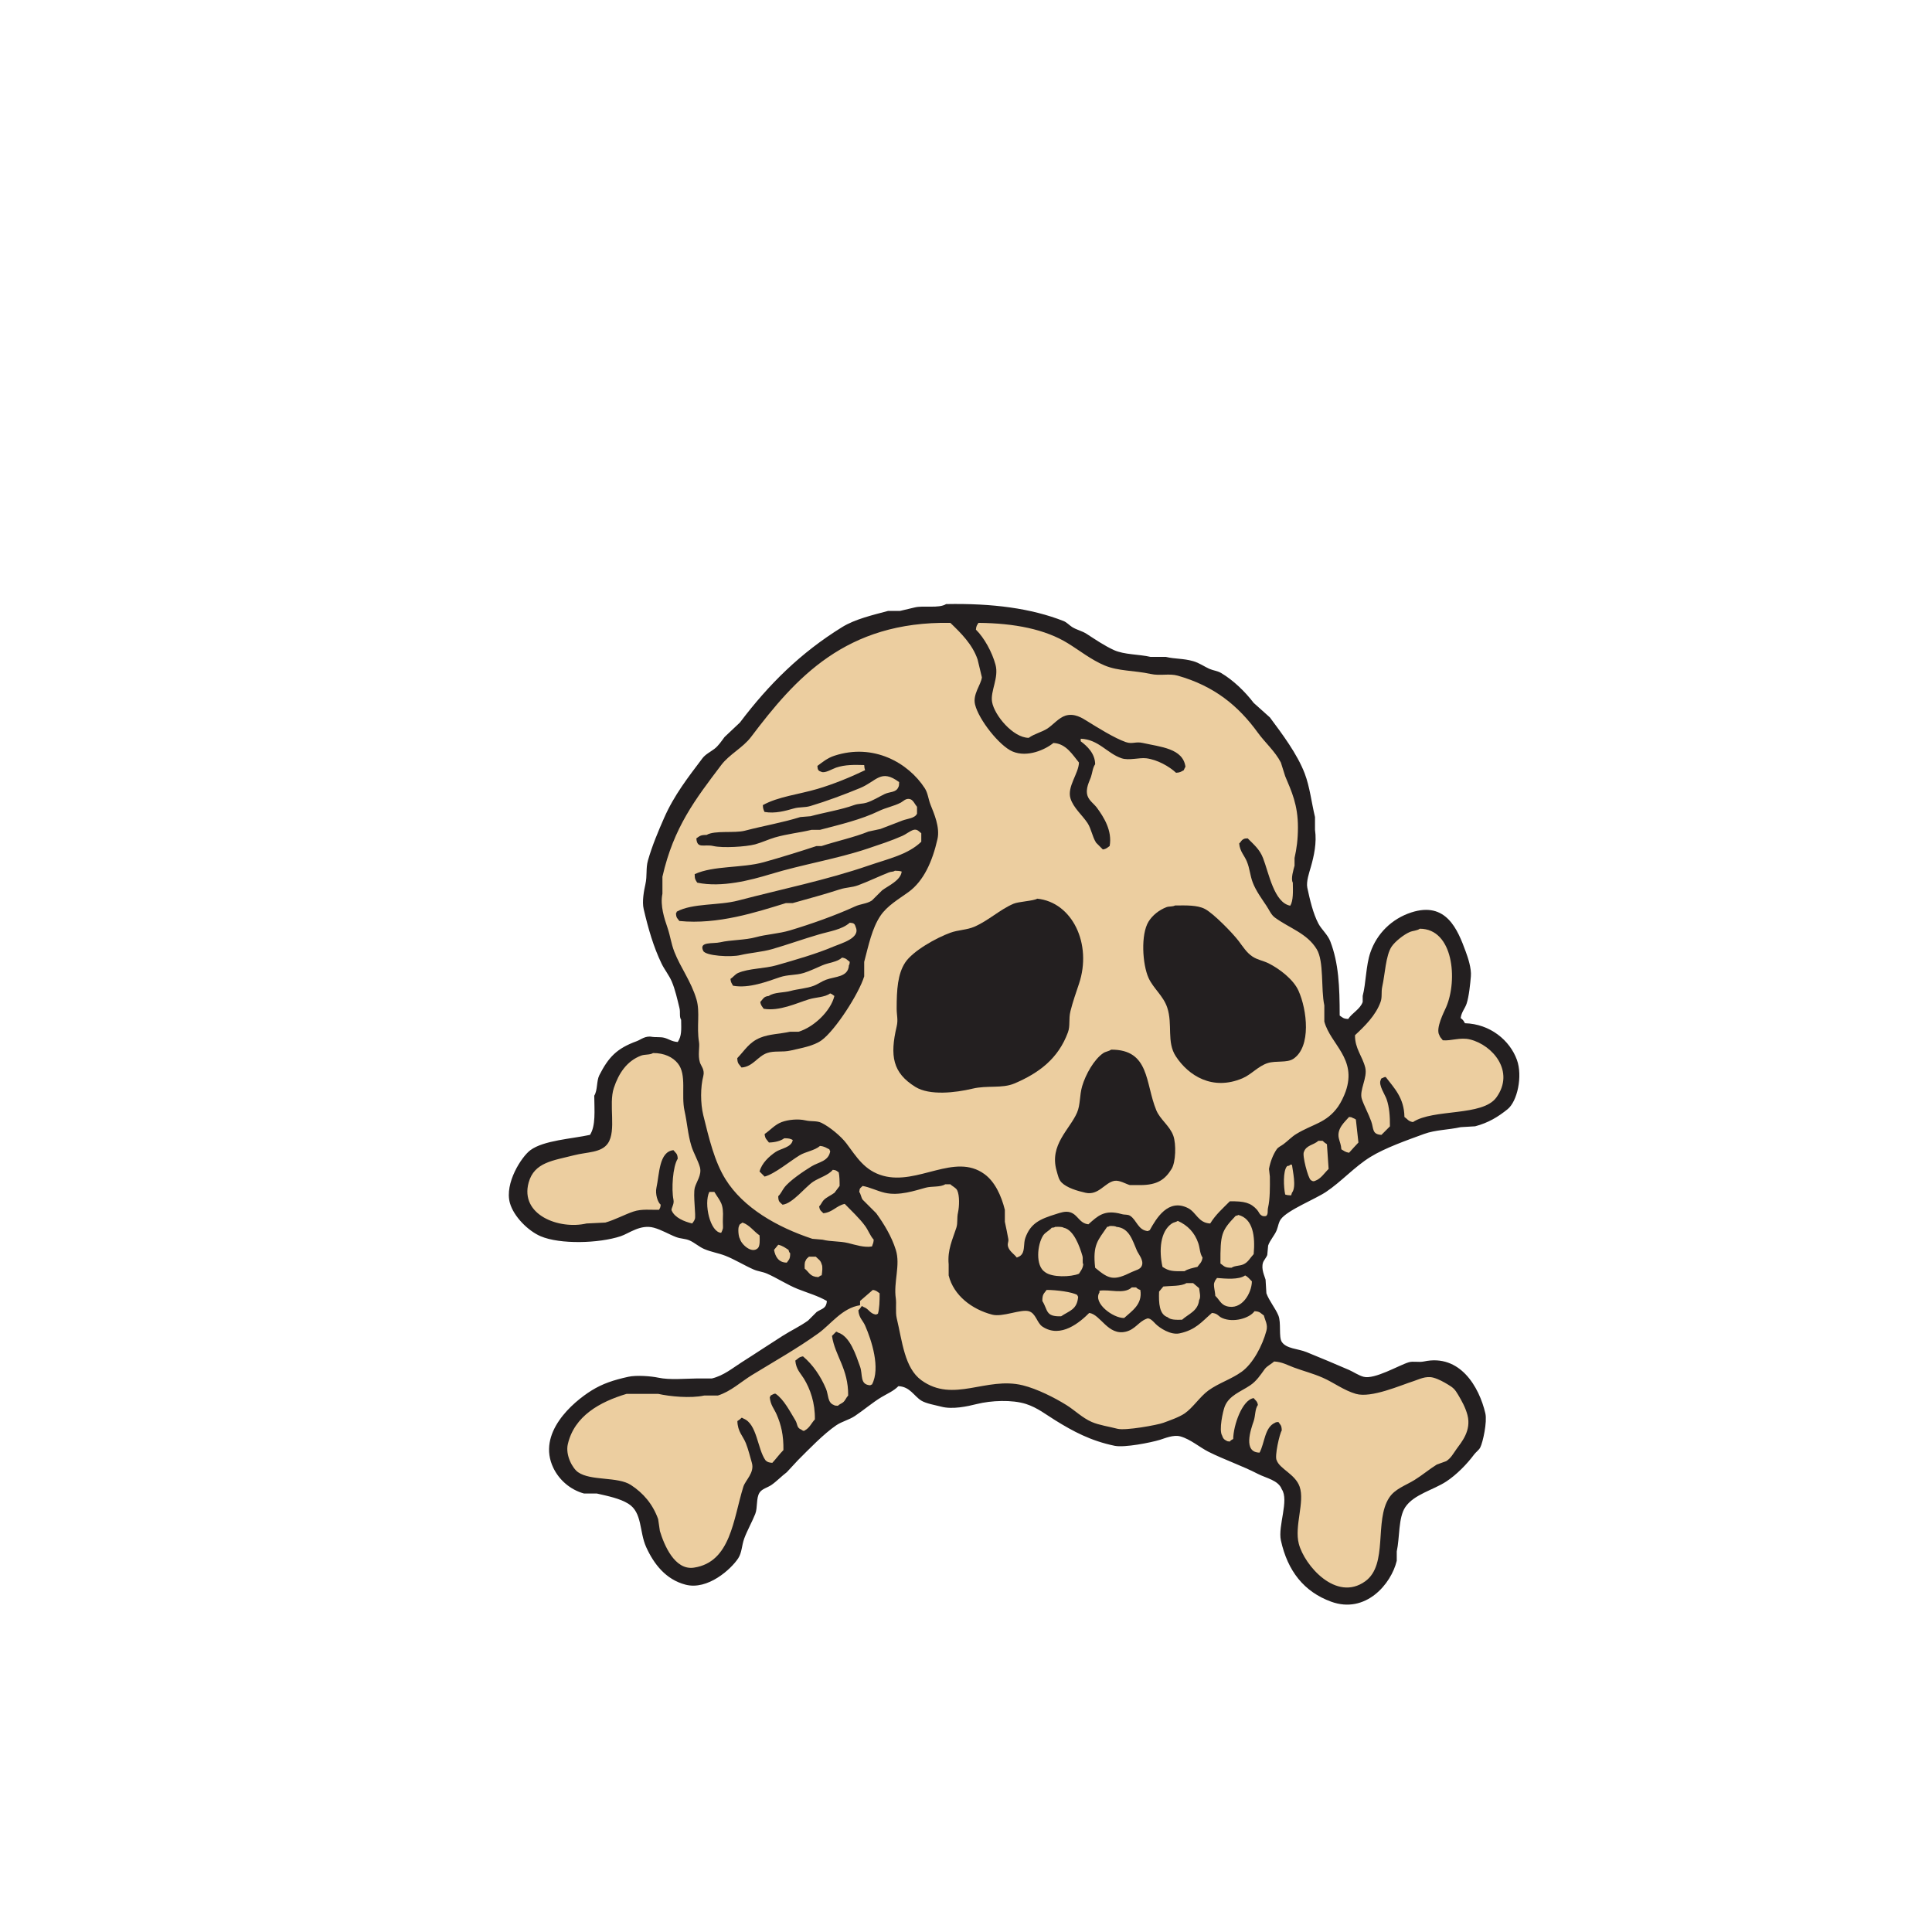<?xml version="1.0" encoding="UTF-8"?>
<svg version="1.1" viewBox="0 0 128 128" xml:space="preserve" xmlns="http://www.w3.org/2000/svg" xmlns:cc="http://creativecommons.org/ns#" xmlns:dc="http://purl.org/dc/elements/1.1/" xmlns:rdf="http://www.w3.org/1999/02/22-rdf-syntax-ns#"><g transform="translate(-8.209 -9.907)"><g transform="matrix(2.875 0 0 -2.875 -425.43 417.73)"><g transform="translate(181.93 105.11)"><path d="m0 0c-0.504 0-1.056 0.307-1.074 0.597l-0.01 0.16-0.165 0.03c-0.171 0.24-0.145 0.571-0.115 0.951 0.02 0.268 0.043 0.545-8e-3 0.814l-0.02 0.104-0.095 0.044c-0.616 0.285-1.323 0.616-1.918 0.943-0.073 0.04-0.148 0.065-0.213 0.088-0.083 0.029-0.154 0.054-0.186 0.092l-0.1 0.121-0.143-0.066c-0.119-0.054-0.308-0.101-0.475-0.143-0.104-0.026-0.203-0.05-0.285-0.076-0.132-0.041-0.268-0.061-0.404-0.061-0.54 0-1.054 0.32-1.506 0.603-0.259 0.162-0.503 0.315-0.74 0.403-0.147 0.055-0.297 0.082-0.457 0.082-0.235 0-0.45-0.058-0.658-0.114-0.192-0.052-0.373-0.102-0.557-0.102-0.094 0-0.183 0.013-0.269 0.04l-0.07 0.02c-0.097 0.029-0.326 0.096-0.392 0.145-0.022 0.016-0.057 0.058-0.088 0.095-0.089 0.107-0.2 0.241-0.374 0.241-0.019 0-0.037-1e-3 -0.056-5e-3l-0.018-4e-3c-0.22-0.061-0.386-0.209-0.533-0.339-0.076-0.068-0.149-0.133-0.219-0.177h-0.173l-0.052-0.035c-0.065-0.045-0.09-0.111-0.106-0.157-0.061-0.035-0.131-0.064-0.205-0.093-0.111-0.045-0.237-0.095-0.351-0.181l-0.039-0.029-0.051-0.103c-0.041-0.01-0.098-0.028-0.15-0.074-0.081-0.069-0.143-0.157-0.198-0.233-0.045-0.063-0.087-0.122-0.13-0.159l-0.071-0.062c-0.358-0.31-0.697-0.603-1.089-0.873l-0.108-0.075 0.023-0.13c0.032-0.174 1e-3 -0.222-0.072-0.338-0.033-0.053-0.071-0.114-0.108-0.194-0.042-0.09-7e-3 -0.17 9e-3 -0.208 1e-3 -2e-3 2e-3 -3e-3 2e-3 -5e-3 -0.013-0.03-0.034-0.066-0.053-0.102-0.075-0.133-0.163-0.293-0.151-0.458-0.167-0.279-0.598-0.58-0.966-0.58-0.059 0-0.117 8e-3 -0.168 0.023-0.258 0.077-0.825 0.786-0.745 1.094l0.019 0.069-0.028 0.064c-0.019 0.042-0.039 0.082-0.06 0.122-0.043 0.083-0.08 0.154-0.088 0.241l-0.014 0.155-0.154 0.027c-0.058 0.011-0.119 0.054-0.189 0.103-0.076 0.054-0.163 0.116-0.273 0.152-0.187 0.063-0.369 0.075-0.529 0.087-0.194 0.013-0.362 0.025-0.502 0.118-0.014 0.01-0.03 0.045-0.048 0.082-0.024 0.051-0.055 0.115-0.106 0.175-0.185 0.217-0.194 0.73-0.017 0.999 0.011 0.017 0.067 0.05 0.1 0.069 0.076 0.045 0.17 0.101 0.229 0.196l0.02 0.032 0.022 0.108c0.039 0.013 0.09 0.032 0.138 0.067l0.05 0.039 0.033 0.098c0.411 0.295 0.893 0.301 1.499 0.307 0.101 1e-3 0.204 2e-3 0.31 5e-3l0.107-0.054 0.024-6e-3c0.021-4e-3 0.07-0.016 0.448-0.016 0.419 0 0.451 0.012 0.482 0.022 0.343 0.12 0.617 0.324 0.884 0.522 0.105 0.079 0.206 0.154 0.307 0.221 0.122 0.08 0.264 0.157 0.403 0.233 0.283 0.154 0.576 0.313 0.754 0.526 0.03 0.036 0.091 0.067 0.154 0.099 0.125 0.063 0.297 0.15 0.372 0.354l0.102 0.277-0.295-2e-3c-0.31 0-0.717 0.226-1.014 0.392-0.101 0.055-0.191 0.106-0.269 0.144-0.11 0.053-0.22 0.078-0.318 0.099-0.073 0.016-0.139 0.031-0.192 0.054l-0.032 0.095-0.066 0.039c-0.043 0.026-0.093 0.039-0.143 0.039-0.039 0-0.073-7e-3 -0.102-0.017-8e-3 7e-3 -0.016 0.014-0.022 0.021-0.054 0.05-0.111 0.102-0.181 0.132-0.132 0.057-0.245 0.078-0.345 0.096-0.086 0.016-0.161 0.03-0.242 0.067-0.016 7e-3 -0.055 0.042-0.081 0.066-0.055 0.049-0.112 0.099-0.181 0.13l-0.04 0.018h-0.169c-0.063 0.026-0.139 0.066-0.214 0.105-0.105 0.055-0.214 0.113-0.316 0.146-0.089 0.03-0.181 0.045-0.273 0.045-0.249 0-0.452-0.105-0.616-0.189-0.05-0.027-0.1-0.052-0.141-0.069l-0.185 0.031-0.038-9e-3c-0.285-0.062-0.519-0.104-0.734-0.104-0.186 0-0.36 0.031-0.565 0.099l-0.017 5e-3 -0.18 0.026-0.229 0.229-0.018 0.012c-0.162 0.105-0.346 0.278-0.303 0.511 5e-3 0.022 8e-3 0.061 0.012 0.108 7e-3 0.082 0.016 0.207 0.045 0.285 0.016 0.046 0.055 0.098 0.095 0.154 0.047 0.063 0.098 0.131 0.135 0.214 0.077 0.036 0.145 0.084 0.205 0.129 0.059 0.042 0.114 0.082 0.161 0.1 0.102 0.037 0.278 0.052 0.447 0.068 0.348 0.032 0.677 0.062 0.806 0.283 0.076 0.13 0.051 0.255 0.037 0.33-4e-3 0.022-9e-3 0.047-9e-3 0.058 3e-3 0.06 4e-3 0.126 5e-3 0.196 4e-3 0.226 6e-3 0.482 0.082 0.694 0.129 0.367 0.643 0.829 1.058 0.846h1e-3c0.09 0 0.201-0.043 0.321-0.088 0.091-0.035 0.197-0.075 0.308-0.103l0.179-0.045s0.066 0.183 0.067 0.187l0.053 0.068-0.016 0.09c-0.029 0.165-0.047 0.333-0.064 0.497-0.038 0.352-0.073 0.684-0.212 0.991-0.035 0.077-0.097 0.137-0.151 0.189-8e-3 8e-3 -0.018 0.018-0.028 0.027v0.135l-0.016 0.038c-0.033 0.077-0.066 0.15-0.097 0.221-0.25 0.562-0.414 0.933-0.252 1.579 0.019 0.077-7e-3 0.139-0.023 0.177-1e-3 3e-3 -3e-3 7e-3 -4e-3 0.011 0.342 1.498 1.011 2.166 1.936 3.088l0.098 0.098c0.184 0.184 0.33 0.398 0.471 0.606 0.133 0.197 0.259 0.384 0.414 0.54 0.543 0.548 1.329 1.078 2.02 1.365l0.095-0.031 0.067 0.025c0.14 0.051 0.335 0.09 0.524 0.129 0.141 0.028 0.275 0.055 0.384 0.087h0.387l0.024 5e-3c0.116 0.028 0.346 0.06 0.61 0.06 0.207 0 0.391-0.02 0.532-0.058 0.048-0.012 0.104-0.018 0.184-0.018 0.061 0 0.133 3e-3 0.21 7e-3 0.081 4e-3 0.168 8e-3 0.253 8e-3 0.117 0 0.205-9e-3 0.259-0.026 0.082-0.027 0.184-0.054 0.296-0.084 0.219-0.057 0.491-0.129 0.672-0.223 8e-3 -9e-3 0.019-0.028 0.027-0.041 0.032-0.051 0.072-0.115 0.141-0.157l0.049-0.029 0.063-2e-3c0.024 0 0.045 4e-3 0.065 0.01l0.095-0.096 0.019-0.012c0.178-0.111 0.449-0.268 0.679-0.372l0.073-0.034 0.116 0.039c0.152-0.039 0.317-0.07 0.491-0.103 0.08-0.015 0.163-0.031 0.248-0.048l0.031-6e-3 0.29 0.032c0.641-0.159 1.064-0.265 1.527-0.611 0.064-0.047 0.149-0.165 0.223-0.27 0.086-0.119 0.167-0.232 0.257-0.31 0.631-0.543 1.258-1.595 1.238-2.721-2e-3 -0.098-0.057-0.294-0.104-0.467-0.08-0.288-0.155-0.559-0.123-0.748 0.031-0.178 0.119-0.625 0.282-0.943 0.043-0.084 0.109-0.148 0.174-0.211 0.043-0.043 0.099-0.097 0.112-0.131 0.206-0.521 0.209-1.009 0.214-1.628l3e-3 -0.366h0.479l0.048 0.137c0.024 0.074 0.14 0.169 0.223 0.239 0.028 0.024 0.055 0.047 0.08 0.069l0.068 0.061v0.092c-4e-3 0.684 0.229 1.539 0.624 1.789 6e-3 4e-3 0.029 6e-3 0.052 9e-3 0.047 5e-3 0.11 0.011 0.181 0.041l0.051 0.022c0.123 0.053 0.263 0.114 0.381 0.114 0.06 0 0.109-0.015 0.153-0.047l0.032-0.023 0.037-0.01c0.318-0.083 0.423-0.513 0.523-0.929l0.022-0.088c0.052-0.211 0.059-0.285 0.059-0.31-0.021-0.072-0.042-0.152-0.063-0.236-0.059-0.223-0.124-0.475-0.217-0.671l-0.139-0.294 0.326 2e-3c0.493 0 0.924-0.257 1.111-0.654 0.162-0.344 0.104-0.723-0.157-1.04-0.206-0.248-0.6-0.286-1.017-0.326-0.302-0.029-0.614-0.059-0.896-0.17l-0.151-0.058c-0.338-0.131-0.76-0.294-1.061-0.482-0.245-0.153-0.468-0.35-0.684-0.54-0.131-0.116-0.254-0.225-0.381-0.323-0.091-0.071-0.241-0.136-0.387-0.199-0.237-0.103-0.482-0.209-0.628-0.391-0.082-0.114-0.108-0.223-0.129-0.319-0.01-0.043-0.019-0.082-0.032-0.117-0.045-0.016-0.105-0.042-0.146-0.104l-0.027-0.043-0.033-0.38c-1e-3 0-1e-3 -1e-3 -2e-3 -2e-3 -0.052-0.053-0.112-0.114-0.129-0.2-0.024-0.108 0.011-0.222 0.049-0.343 0.028-0.09 0.066-0.212 0.051-0.267l-0.019-0.07 0.029-0.067c0.046-0.104 0.1-0.205 0.152-0.302 0.084-0.156 0.164-0.304 0.216-0.471-0.02-0.088-0.054-0.233-0.058-0.31l-0.01-0.185 0.182-0.03c0.232-0.036 0.463-0.146 0.688-0.251 0.097-0.047 0.192-0.092 0.281-0.128l0.023-0.01 0.218-0.031c0.044-0.024 0.09-0.052 0.139-0.081 0.195-0.117 0.416-0.249 0.649-0.284 0.02-3e-3 0.041-4e-3 0.063-4e-3 0.196 0 0.445 0.119 0.751 0.275 0.084 0.043 0.163 0.083 0.207 0.101 0.016 6e-3 0.032 9e-3 0.053 9e-3 0.026 0 0.057-5e-3 0.091-0.011 0.042-6e-3 0.09-0.014 0.142-0.014 0.019 0 0.037 1e-3 0.056 3e-3 0.054 7e-3 0.11 9e-3 0.162 9e-3 0.539 0 0.894-0.346 1.054-1.03 0.137-0.581-0.547-1.226-0.945-1.443-0.069-0.037-0.15-0.073-0.236-0.111-0.237-0.104-0.504-0.222-0.654-0.445-0.096-0.143-0.094-0.301-0.093-0.427 1e-3 -0.066 2e-3 -0.125-9e-3 -0.179l-0.246-0.164 0.148-0.148c-9e-3 -0.017-0.018-0.037-0.024-0.06-0.02-0.072-0.013-0.184 0.017-0.334-0.125-0.344-0.297-0.6-0.488-0.725-0.1-0.066-0.242-0.101-0.409-0.101" fill="#eccea0" fill-rule="evenodd"/></g><g transform="translate(171.69 117.31)"><path d="m0 0c0.089-0.24 1.432-0.489 1.865-0.393 0.654 0.146 1.204 0.302 1.505 0.786 0.122 0.195 0.098 0.46 0.197 0.687 0.065 0.149 0.175 0.333 0.229 0.524 0.223 0.791-0.053 1.75-0.654 1.93-0.055 0.037-0.162 0.036-0.262 0.033-0.242-0.261-0.689-0.208-1.047-0.36-0.206-0.087-0.376-0.347-0.557-0.458l-0.589-0.099c-0.149-0.077-0.292-0.235-0.458-0.327l-0.196-0.589c-0.06-0.243 0.131-0.654 0.131-0.654-0.065-0.273-0.443-0.769-0.164-1.08" fill="#ed561c" fill-rule="evenodd"/></g><g transform="translate(178.04 118.91)"><path d="m0 0c-0.141-1.066 0.252-1.854 1.309-1.833 0.142 0.138 0.283 0.218 0.392 0.394 0.408-3e-3 0.73 0.011 0.982 0.13 0.105 0.407 0.075 1.046-0.164 1.309 1e-3 0.182 8e-3 0.322-0.098 0.393-0.079 0.052-0.192-0.011-0.295 0.032-0.1 0.042-0.216 0.181-0.327 0.229-0.066 0.012-0.131 0.022-0.196 0.033-0.045 0.027-0.033 0.088-0.066 0.131-0.186 0.241-0.63 0.891-0.916 0.982-0.016 9e-3 -0.491 0.066-0.621 0.065-0.091-0.079-0.274-0.079-0.36-0.163-0.107-0.105-0.073-0.229-0.131-0.393-0.183-0.514 0.111-1.068 0.491-1.309" fill="#ed561c" fill-rule="evenodd"/></g><g transform="translate(175.61 114.66)"><path d="m0 0c0.314-0.025 0.637 0.03 0.785 0.262 0.447-0.052 0.304-0.256 0.851-0.098 0.11 0.031 0.187 0.011 0.261 0.065 0.102 0.074 0.255 0.385 0.197 0.589-0.022 0.078-0.131 0.187-0.163 0.262-0.176 0.407-0.342 0.791-0.557 1.145-0.142 0.234-0.175 0.465-0.458 0.557-0.046 0.031-0.107 0.032-0.196 0.032-0.319-0.342-0.063-0.285-0.197-0.72-0.032-0.105-0.128-0.27-0.163-0.392v-0.197c-0.183-0.437-0.632-0.56-0.622-1.21 0.084-0.081 0.194-0.203 0.262-0.295" fill="#ed561c" fill-rule="evenodd"/></g><g transform="translate(173.06 112.27)"><path d="m0 0c0.126-0.377 0.912-0.58 1.406-0.36 0.077 0.076 0.154 0.152 0.23 0.229-0.013 0.642-0.448 0.492-0.655 0.785-0.118 0.167-0.124 0.314-0.294 0.426-0.011 0.152-0.022 0.305-0.033 0.458 0.021 0.06 0.119 0.07 0.098 0.196-0.047 0.28-0.322 0.508-0.458 0.72h-0.131c-0.031-0.058-0.042-0.054-0.065-0.131-0.114-0.207 0.109-0.524 0.033-0.818-0.032-0.121-0.134-0.207-0.164-0.295 0.011-0.12 0.021-0.239 0.033-0.359l-0.164-0.164c-0.064-0.167 0.095-0.599 0.164-0.687" fill="#ed561c" fill-rule="evenodd"/></g><g transform="translate(167.45 124.22)"><path d="m0 0c0.187 0.248 0.5 0.4 0.687 0.647 1.024 1.355 2.179 2.671 4.594 2.631 0.242-0.233 0.509-0.493 0.628-0.844 0.033-0.137 0.066-0.275 0.099-0.412-0.021-0.173-0.217-0.39-0.157-0.628 0.087-0.352 0.564-0.953 0.863-1.08 0.344-0.146 0.758 0.045 0.942 0.196 0.294-0.013 0.446-0.279 0.589-0.451-8e-3 -0.256-0.277-0.555-0.196-0.825 0.066-0.218 0.277-0.392 0.393-0.569 0.089-0.137 0.107-0.308 0.197-0.452 0.051-0.052 0.104-0.105 0.156-0.157 0.089 0.014 0.1 0.042 0.157 0.079 0.065 0.355-0.139 0.672-0.294 0.883-0.064 0.087-0.179 0.162-0.216 0.275-0.053 0.165 0.046 0.335 0.079 0.432 0.035 0.106 0.039 0.212 0.097 0.295-1e-3 0.249-0.188 0.421-0.333 0.529v0.059c0.413-0.015 0.611-0.341 0.943-0.451 0.168-0.056 0.41 0.02 0.569 0 0.256-0.032 0.529-0.188 0.686-0.334 0.101 6e-3 0.113 0.027 0.177 0.059 0.011 0.025 0.024 0.059 0.039 0.078-0.055 0.426-0.574 0.458-0.981 0.55-0.171 0.039-0.239-0.033-0.393 0.02-0.263 0.091-0.661 0.341-0.903 0.491-0.094 0.058-0.283 0.184-0.49 0.118-0.154-0.05-0.285-0.212-0.412-0.295-0.136-0.088-0.299-0.119-0.433-0.216-0.362 3e-3 -0.79 0.52-0.844 0.825-0.045 0.253 0.162 0.558 0.078 0.863-0.077 0.286-0.26 0.62-0.451 0.806 8e-3 0.089 0.026 0.101 0.059 0.156 0.83-8e-3 1.537-0.147 2.061-0.471 0.271-0.167 0.538-0.381 0.845-0.51 0.317-0.134 0.68-0.113 1.06-0.196 0.223-0.05 0.428 0.017 0.627-0.04 0.839-0.238 1.395-0.692 1.846-1.315 0.164-0.226 0.399-0.431 0.53-0.687 0.034-0.105 0.066-0.21 0.099-0.314 0.147-0.35 0.294-0.658 0.294-1.178 0-0.278-0.03-0.494-0.078-0.707v-0.177c-0.022-0.085-0.092-0.303-0.04-0.392 4e-3 -0.199 0.013-0.414-0.059-0.531-0.374 0.069-0.493 0.754-0.628 1.1-0.079 0.203-0.215 0.312-0.353 0.452-0.05-2e-3 -0.073-3e-3 -0.099-0.02-0.053-0.027-0.055-0.064-0.097-0.098 0.016-0.185 0.12-0.276 0.176-0.413 0.07-0.168 0.073-0.322 0.138-0.49 0.073-0.19 0.209-0.374 0.313-0.531 0.065-0.095 0.106-0.208 0.197-0.274 0.34-0.248 0.739-0.361 0.962-0.727 0.173-0.283 0.094-0.917 0.176-1.296v-0.373c0.143-0.527 0.757-0.85 0.492-1.61-0.04-0.113-0.109-0.256-0.177-0.353-0.269-0.377-0.578-0.394-0.962-0.628-0.106-0.064-0.198-0.164-0.295-0.235-0.053-0.04-0.12-0.065-0.156-0.118-0.083-0.121-0.148-0.289-0.177-0.452 6e-3 -0.059 0.013-0.118 0.02-0.176 3e-3 -0.243 3e-3 -0.521-0.04-0.707-0.022-0.094 8e-3 -0.141-0.04-0.197-0.03-0.016-0.079-9e-3 -0.097 0-0.07 0.034-0.071 0.085-0.118 0.138-0.148 0.166-0.298 0.201-0.628 0.196-0.165-0.167-0.323-0.302-0.452-0.511-0.275 0.013-0.32 0.257-0.51 0.354-0.459 0.232-0.732-0.237-0.884-0.51-0.034-0.013-0.02-4e-3 -0.039-0.02-0.232 0.02-0.259 0.255-0.412 0.353-0.06 0.038-0.117 0.017-0.196 0.04-0.401 0.112-0.553-0.047-0.766-0.236-0.21 0.024-0.238 0.216-0.413 0.275-0.115 0.039-0.239-0.01-0.333-0.039-0.364-0.113-0.585-0.207-0.707-0.55-0.044-0.123-0.011-0.279-0.078-0.373-0.034-0.046-0.063-0.056-0.119-0.079-0.058 0.077-0.16 0.138-0.196 0.236-0.033 0.088 0.015 0.119 0 0.196-0.019 0.107-0.053 0.275-0.079 0.393v0.275c-0.082 0.33-0.231 0.65-0.471 0.824-0.685 0.499-1.533-0.262-2.336-0.039-0.428 0.119-0.61 0.435-0.844 0.746-0.123 0.163-0.383 0.379-0.57 0.471-0.113 0.057-0.233 0.027-0.373 0.059-0.169 0.04-0.401 0.017-0.549-0.039-0.16-0.06-0.264-0.189-0.393-0.275 0.011-0.117 0.051-0.125 0.099-0.196 0.132 2e-3 0.273 0.035 0.353 0.098 0.099 1e-3 0.141-9e-3 0.196-0.039-0.024-0.172-0.272-0.195-0.392-0.275-0.15-0.101-0.32-0.256-0.373-0.452l0.117-0.117c0.228 0.058 0.594 0.362 0.806 0.49 0.141 0.086 0.347 0.109 0.47 0.216 0.105-9e-3 0.142-0.043 0.216-0.078 0.013-0.034 4e-3 -0.02 0.02-0.04-0.036-0.237-0.262-0.249-0.432-0.353-0.177-0.108-0.509-0.33-0.628-0.491-0.051-0.068-0.077-0.139-0.138-0.196 2e-3 -0.137 0.035-0.132 0.099-0.196 0.233 0.025 0.519 0.405 0.706 0.53 0.137 0.09 0.35 0.149 0.452 0.274 0.088-8e-3 0.084-0.025 0.137-0.058 0.018-0.084 0.021-0.203 0.02-0.314-0.04-0.053-0.079-0.105-0.118-0.157-0.085-0.065-0.185-0.099-0.256-0.177-0.038-0.044-0.055-0.098-0.097-0.137 0.014-0.1 0.046-0.103 0.097-0.158 0.216 0.023 0.296 0.172 0.492 0.216 0.156-0.162 0.338-0.328 0.471-0.51 0.072-0.098 0.115-0.226 0.197-0.315-6e-3 -0.088-0.022-0.094-0.04-0.156-0.176-0.032-0.381 0.037-0.549 0.078-0.204 0.049-0.393 0.028-0.59 0.078-0.078 7e-3 -0.157 0.014-0.235 0.02-0.808 0.267-1.59 0.711-2.002 1.374-0.255 0.41-0.381 0.947-0.511 1.473-0.068 0.278-0.066 0.652 0 0.903 0.038 0.148-0.053 0.233-0.078 0.314-0.052 0.164-1e-3 0.357-0.021 0.471-0.059 0.35 0.029 0.687-0.058 0.982-0.124 0.419-0.368 0.731-0.511 1.099-0.076 0.198-0.087 0.343-0.156 0.55-0.07 0.205-0.175 0.51-0.118 0.785v0.393c0.259 1.142 0.761 1.787 1.354 2.572m14.548-8.128c0.045-0.015 0.044-0.02 0.078-0.039l0.059-0.53c-0.074-0.075-0.145-0.159-0.216-0.236-0.087 0.014-0.116 0.044-0.177 0.079-7e-3 0.108-0.039 0.171-0.059 0.255-0.052 0.228 0.148 0.385 0.236 0.491 0.046-5e-3 0.055-4e-3 0.079-0.02m0.647 2.67c0.042 0.116 0.01 0.222 0.039 0.354 0.063 0.277 0.079 0.718 0.216 0.922 0.08 0.118 0.278 0.275 0.413 0.334 0.079 0.035 0.173 0.03 0.236 0.078 0.775-1e-3 0.877-1.182 0.608-1.806-0.045-0.105-0.251-0.492-0.157-0.648 0.021-0.06 0.048-0.07 0.079-0.117 0.19-0.019 0.402 0.075 0.628 0.019 0.522-0.129 1.039-0.736 0.608-1.335-0.319-0.445-1.448-0.256-1.924-0.569-0.109 0.018-0.124 0.069-0.196 0.118-6e-3 0.443-0.239 0.668-0.432 0.922-0.041-7e-3 -0.038-4e-3 -0.059-0.019-0.055-0.023-0.036-3e-3 -0.059-0.059-0.048-0.111 0.102-0.33 0.138-0.432 0.065-0.184 0.08-0.401 0.078-0.628-0.064-0.067-0.132-0.131-0.196-0.197-0.221 0.013-0.174 0.142-0.236 0.314-0.057 0.161-0.17 0.372-0.215 0.511-0.067 0.203 0.136 0.489 0.078 0.726-0.064 0.26-0.24 0.439-0.236 0.746 0.223 0.208 0.477 0.454 0.589 0.766m-1.511-4.123c-0.034-0.016-0.061-9e-3 -0.098 0.02-0.062 0.043-0.202 0.578-0.157 0.648 0.054 0.157 0.223 0.156 0.333 0.255h0.098c0.028-0.029 0.064-0.057 0.099-0.078 0.013-0.19 0.025-0.38 0.039-0.57-0.096-0.091-0.177-0.228-0.314-0.275m-0.531-0.274c-6e-3 -0.02-0.012-0.04-0.019-0.06-0.061 1e-3 -0.101 7e-3 -0.137 0.02-0.036 0.17-0.053 0.534 0.039 0.648 0.044 0.031 0.037-8e-3 0.078 0.039h0.039c0.017-0.147 0.108-0.512 0-0.647m-1.296-0.531c0.041 8e-3 0.039 5e-3 0.06 0.02 0.339-0.085 0.392-0.493 0.354-0.903-0.078-0.081-0.127-0.188-0.237-0.236-0.092-0.04-0.198-0.026-0.274-0.078-0.163-1e-3 -0.168 0.039-0.255 0.098-3e-3 0.682 0.021 0.75 0.352 1.099m0.217-1.374c0.074-0.038 0.102-0.085 0.156-0.137-4e-3 -0.27-0.234-0.678-0.588-0.57-0.132 0.041-0.166 0.156-0.255 0.236-5e-3 0.108-0.052 0.254-0.02 0.314 0.018 0.053 0.033 0.058 0.059 0.098 0.204-0.016 0.504-0.045 0.648 0.059m-1.688 1.197c0.043 0.03 0.098 0.03 0.136 0.06 0.228-0.101 0.39-0.271 0.472-0.511 0.041-0.119 0.034-0.24 0.099-0.334-0.018-0.12-0.067-0.139-0.118-0.215-0.087-0.02-0.23-0.049-0.295-0.099-0.27-4e-3 -0.355-3e-3 -0.51 0.099-0.085 0.379-0.053 0.819 0.216 1m-0.197-1.452c0.156 0.017 0.422 3e-3 0.531 0.078h0.156l0.138-0.117c8e-3 -0.081 0.046-0.207 0-0.275-0.026-0.253-0.246-0.318-0.393-0.452-0.139-3e-3 -0.265-6e-3 -0.334 0.059-0.191 0.065-0.206 0.32-0.196 0.589 0.033 0.039 0.065 0.079 0.098 0.118m-0.903-0.726c-0.252-6e-3 -0.726 0.344-0.569 0.589v0.039c0.231 0.041 0.566-0.091 0.746 0.078h0.098c0.03-0.03 0.049-0.044 0.098-0.059 0.056-0.333-0.196-0.485-0.373-0.647m0.177 1.06c-0.419-0.208-0.524-0.17-0.845 0.098-0.062 0.539 0.07 0.635 0.276 0.942 0.04 8e-3 0.038 5e-3 0.058 0.02 0.062 1e-3 0.124 2e-3 0.157-0.02 0.299-0.025 0.37-0.317 0.472-0.549 0.031-0.072 0.155-0.212 0.117-0.334-0.03-0.101-0.143-0.112-0.235-0.157m-1.237-0.569c-0.023-0.301-0.202-0.322-0.393-0.452-0.365-0.01-0.299 0.14-0.432 0.353-1e-3 0.163 0.038 0.168 0.099 0.255 0.222 0 0.592-0.047 0.706-0.117 0.013-0.034 4e-3 -0.019 0.02-0.039m0.118 0.745c-0.015-0.106-0.056-0.144-0.099-0.216-0.19-0.078-0.625-0.089-0.785 0.04-0.221 0.145-0.179 0.631-0.039 0.844 0.047 0.071 0.142 0.11 0.196 0.176 0.046 5e-3 0.056 4e-3 0.079 0.02 0.069 2e-3 0.158 7e-3 0.197-0.02 0.231-0.044 0.37-0.435 0.431-0.647 0.02-0.069-8e-3 -0.149 0.02-0.197m4.162-1.178c0.022-0.099 0.098-0.211 0.058-0.353-0.093-0.345-0.309-0.755-0.569-0.943-0.24-0.173-0.529-0.26-0.766-0.431-0.198-0.144-0.358-0.399-0.549-0.53-0.127-0.087-0.35-0.164-0.491-0.216-0.13-0.049-0.877-0.187-1.06-0.137-0.189 0.05-0.415 0.081-0.589 0.156-0.219 0.095-0.396 0.274-0.589 0.393-0.27 0.168-0.67 0.37-1.001 0.452-0.845 0.208-1.598-0.419-2.337 0.117-0.389 0.284-0.438 0.885-0.569 1.434-0.031 0.134-3e-3 0.34-0.02 0.451-0.056 0.38 0.111 0.767 0 1.119-0.094 0.304-0.275 0.603-0.451 0.844-0.104 0.105-0.21 0.21-0.314 0.314-0.037 0.055-0.039 0.127-0.078 0.177 9e-3 0.1 0.029 0.086 0.078 0.138 0.163-0.027 0.337-0.117 0.511-0.157 0.33-0.078 0.702 0.052 0.942 0.117 0.14 0.038 0.34 7e-3 0.451 0.079h0.118c0.045-0.047 0.127-0.078 0.157-0.138 0.058-0.117 0.05-0.37 0.02-0.51-0.031-0.14-2e-3 -0.236-0.039-0.354-0.087-0.271-0.208-0.506-0.177-0.844v-0.255c0.115-0.463 0.536-0.781 1.001-0.903 0.243-0.064 0.653 0.13 0.844 0.079 0.165-0.045 0.188-0.269 0.314-0.354 0.427-0.287 0.88 0.113 1.08 0.314 0.264-0.035 0.431-0.531 0.844-0.432 0.217 0.053 0.296 0.23 0.472 0.295 0.076 0.046 0.167-0.071 0.216-0.118 0.093-0.092 0.343-0.26 0.55-0.216 0.372 0.079 0.51 0.267 0.746 0.471 0.139-0.012 0.142-0.077 0.235-0.117 0.26-0.116 0.634-4e-3 0.746 0.157 0.131-6e-3 0.14-0.048 0.216-0.099m0.687-1.197c0.238-0.088 0.441-0.137 0.667-0.236 0.253-0.11 0.484-0.291 0.766-0.373 0.355-0.104 1.036 0.201 1.335 0.295 0.109 0.034 0.275 0.126 0.451 0.078 0.12-0.032 0.241-0.101 0.334-0.157 0.123-0.073 0.162-0.111 0.235-0.235 0.081-0.136 0.171-0.295 0.217-0.471 0.092-0.358-0.136-0.62-0.256-0.786-0.074-0.104-0.126-0.207-0.235-0.275l-0.216-0.078c-0.168-0.104-0.339-0.248-0.511-0.354-0.213-0.132-0.454-0.205-0.588-0.412-0.348-0.533-0.016-1.538-0.55-1.924-0.67-0.484-1.402 0.368-1.531 0.864-0.107 0.41 0.142 0.962 0.019 1.316-0.101 0.289-0.459 0.408-0.529 0.608-0.054 0.086 0.069 0.622 0.117 0.687-3e-3 0.126-0.032 0.127-0.078 0.196-0.046-4e-3 -0.056-4e-3 -0.079-0.019-0.238-0.106-0.235-0.462-0.354-0.687-0.387 3e-3 -0.204 0.531-0.136 0.726 0.043 0.129 0.026 0.273 0.097 0.373-0.016 0.093-0.054 0.098-0.097 0.157-0.264-0.038-0.468-0.626-0.472-0.942-0.037-0.02-0.054-0.027-0.078-0.059-0.046 5e-3 -0.056 4e-3 -0.079 0.02-0.054 0.024-0.08 0.057-0.098 0.117-0.08 0.128 0.02 0.568 0.059 0.668 0.099 0.258 0.374 0.345 0.588 0.491 0.142 0.095 0.234 0.234 0.334 0.373 0.054 0.073 0.151 0.114 0.216 0.176 0.185-9e-3 0.311-0.085 0.452-0.137m-9.581 1.236c-0.034-0.012-0.019-3e-3 -0.039-0.019-0.152 0.019-0.164 0.134-0.295 0.177-0.019 0.016-5e-3 7e-3 -0.039 0.019-0.021-0.034-0.049-0.07-0.078-0.098 0.014-0.176 0.103-0.229 0.157-0.353 0.149-0.34 0.357-0.979 0.157-1.355-0.034-0.013-0.019-4e-3 -0.039-0.019-0.248 0.015-0.168 0.242-0.236 0.432-0.095 0.266-0.231 0.7-0.511 0.785-0.019 0.015-4e-3 7e-3 -0.039 0.019-0.032-0.032-0.065-0.065-0.097-0.098 0.072-0.468 0.38-0.754 0.373-1.374-0.045-0.046-0.068-0.118-0.118-0.157-0.043-0.033-0.082-0.041-0.119-0.079-0.049 2e-3 -0.072 3e-3 -0.097 0.02-0.143 0.054-0.119 0.236-0.177 0.373-0.125 0.294-0.301 0.552-0.53 0.746-0.1-0.016-0.112-0.055-0.177-0.098 0.02-0.205 0.115-0.281 0.196-0.412 0.149-0.242 0.262-0.566 0.255-0.943-0.085-0.089-0.118-0.194-0.235-0.255-0.019-0.021-0.05-2e-3 -0.078 0.02-0.11 0.041-0.082 0.125-0.138 0.216-0.12 0.196-0.262 0.478-0.451 0.608-0.028 0.016-0.072-0.017-0.118-0.039-0.013-0.034-4e-3 -0.019-0.02-0.039 0.018-0.183 0.101-0.264 0.157-0.393 0.105-0.239 0.163-0.48 0.158-0.825-0.09-0.091-0.169-0.201-0.256-0.294-0.08 6e-3 -0.116 0.018-0.157 0.059-0.187 0.261-0.193 0.844-0.51 0.962-0.021 0.016-5e-3 7e-3 -0.039 0.019-0.028-0.029-0.065-0.057-0.099-0.078 7e-3 -0.248 0.128-0.339 0.196-0.51 0.056-0.141 0.101-0.325 0.138-0.452 0.066-0.228-0.149-0.399-0.196-0.549-0.234-0.75-0.289-1.738-1.139-1.866-0.446-0.067-0.689 0.528-0.785 0.845-0.014 0.091-0.026 0.183-0.04 0.274-0.125 0.347-0.343 0.6-0.628 0.786-0.305 0.198-0.92 0.088-1.217 0.294-0.126 0.087-0.296 0.391-0.236 0.648 0.151 0.648 0.736 0.973 1.355 1.158h0.726c0.269-0.061 0.748-0.107 1.06-0.039h0.315c0.297 0.092 0.538 0.32 0.785 0.471 0.519 0.318 1.042 0.611 1.531 0.962 0.29 0.208 0.548 0.585 0.962 0.648v0.098l0.294 0.255c0.089-0.013 0.1-0.041 0.157-0.078 1e-3 -0.173-4e-3 -0.353-0.039-0.472m-1.296 0.884h-0.019c-0.015-0.013-0.044-0.026-0.059-0.039-0.194 8e-3 -0.207 0.111-0.314 0.196-2e-3 0.065-5e-3 0.141 0.019 0.177 0.023 0.061 0.042 0.058 0.079 0.098h0.158c0.057-0.06 0.111-0.079 0.136-0.177 0.027-0.05 0.012-0.165 0-0.255m-0.804 0.295c-0.189 0-0.266 0.139-0.294 0.294 0.032 0.039 0.064 0.079 0.097 0.118 0.107-0.025 0.161-0.071 0.236-0.118 0.012-0.044 0.014-0.052 0.039-0.079 0-0.136-0.028-0.142-0.078-0.215m-0.667 0.333c-0.145-0.138-0.385 0.095-0.413 0.216-0.036 0.05-0.05 0.25-0.02 0.295 0.013 0.034 4e-3 0.019 0.02 0.039 0.015 0.014 0.044 0.026 0.059 0.04 0.164-0.055 0.262-0.206 0.393-0.295 6e-3 -0.103 0.012-0.246-0.039-0.295m-0.806 0.452c-0.012-0.046-0.022-0.062-0.039-0.098-0.253 0.01-0.405 0.67-0.274 0.942h0.117c0.143-0.237 0.216-0.26 0.196-0.628-4e-3 -0.077 8e-3 -0.198 0-0.216m-0.647 0.216c-0.019-0.053-0.035-0.057-0.059-0.099-0.183 0.042-0.402 0.134-0.472 0.295-0.029 0.048 0.065 0.138 0.039 0.255-0.048 0.235-0.018 0.763 0.099 0.943-7e-3 0.127-0.046 0.126-0.099 0.196-0.335-0.032-0.323-0.556-0.392-0.864-0.032-0.144 0.029-0.339 0.098-0.392-7e-3 -0.074-0.015-0.074-0.039-0.118-0.186-5e-3 -0.398 0.025-0.589-0.04-0.2-0.067-0.429-0.192-0.648-0.254-0.143-7e-3 -0.288-0.014-0.432-0.021-0.635-0.147-1.54 0.198-1.335 0.943 0.129 0.469 0.565 0.505 1.041 0.628 0.304 0.079 0.632 0.054 0.785 0.275 0.202 0.294 0.012 0.896 0.137 1.276 0.113 0.342 0.302 0.623 0.628 0.746 0.091 0.034 0.2 0.012 0.276 0.059 0.258 3e-3 0.455-0.095 0.569-0.236 0.215-0.263 0.073-0.726 0.157-1.099 0.06-0.264 0.075-0.537 0.157-0.805 0.047-0.157 0.154-0.335 0.197-0.491 0.048-0.178-0.085-0.341-0.118-0.471-0.044-0.168 0.033-0.661 0-0.726m0.176 10.621c-0.328-0.436-0.651-0.846-0.883-1.374-0.132-0.299-0.276-0.64-0.373-0.982-0.052-0.182-0.013-0.345-0.059-0.55-0.031-0.139-0.081-0.392-0.039-0.569 0.107-0.457 0.226-0.871 0.412-1.256 0.062-0.131 0.177-0.275 0.235-0.413 0.079-0.185 0.13-0.417 0.177-0.608 0.027-0.109-9e-3 -0.2 0.039-0.275 4e-3 -0.239 0.014-0.37-0.078-0.511-0.142 0.01-0.204 0.07-0.314 0.098-0.081 0.021-0.218 9e-3 -0.275 0.02-0.157 0.033-0.261-0.064-0.353-0.098-0.466-0.169-0.653-0.371-0.865-0.785-0.068-0.135-0.037-0.344-0.117-0.472 3e-3 -0.347 0.037-0.691-0.098-0.903-0.417-0.092-1.067-0.125-1.374-0.353-0.2-0.147-0.6-0.759-0.472-1.217 0.089-0.316 0.423-0.644 0.707-0.766 0.451-0.192 1.343-0.166 1.846 0 0.194 0.065 0.456 0.281 0.765 0.196 0.177-0.048 0.354-0.156 0.511-0.215 0.112-0.043 0.209-0.033 0.313-0.079 0.11-0.048 0.221-0.148 0.334-0.196 0.173-0.074 0.313-0.088 0.492-0.157 0.204-0.08 0.448-0.228 0.647-0.315 0.111-0.048 0.204-0.049 0.315-0.098 0.226-0.099 0.467-0.258 0.706-0.353 0.246-0.097 0.462-0.156 0.668-0.275-0.012-0.183-0.124-0.177-0.236-0.255l-0.196-0.196c-0.191-0.137-0.391-0.228-0.589-0.354-0.313-0.198-0.622-0.406-0.942-0.608-0.208-0.132-0.413-0.307-0.688-0.373h-0.353c-0.261-2e-3 -0.614-0.039-0.884 0.019-0.157 0.034-0.498 0.062-0.687 0.02-0.349-0.077-0.594-0.16-0.844-0.314-0.435-0.269-1.27-0.985-0.883-1.787 0.132-0.274 0.387-0.502 0.706-0.589h0.295c0.259-0.059 0.529-0.113 0.726-0.235 0.326-0.202 0.25-0.644 0.412-1.001 0.177-0.389 0.451-0.745 0.904-0.864 0.515-0.136 1.055 0.36 1.217 0.608 0.086 0.135 0.078 0.284 0.137 0.452 0.062 0.172 0.189 0.401 0.255 0.569 0.058 0.145 0.017 0.366 0.099 0.491 0.058 0.09 0.184 0.115 0.274 0.177 0.119 0.082 0.232 0.202 0.354 0.294 0.085 0.092 0.17 0.183 0.255 0.275 0.25 0.25 0.595 0.609 0.883 0.805 0.136 0.092 0.294 0.124 0.432 0.216 0.196 0.131 0.408 0.311 0.608 0.432 0.141 0.084 0.284 0.142 0.394 0.255 0.268-0.012 0.355-0.226 0.529-0.334 0.112-0.069 0.329-0.104 0.452-0.137 0.266-0.073 0.616 7e-3 0.825 0.059 0.33 0.082 0.812 0.105 1.138 0 0.262-0.085 0.458-0.244 0.668-0.373 0.412-0.256 0.821-0.476 1.374-0.59 0.226-0.045 0.826 0.073 1.04 0.138 0.112 0.034 0.31 0.123 0.472 0.079 0.233-0.065 0.443-0.251 0.647-0.354 0.374-0.187 0.773-0.321 1.139-0.51 0.191-0.099 0.472-0.145 0.55-0.353 0.174-0.254-0.092-0.847-0.02-1.178 0.155-0.709 0.534-1.186 1.159-1.414 0.792-0.288 1.383 0.404 1.511 0.943v0.215c0.071 0.32 0.034 0.779 0.197 1.021 0.198 0.294 0.641 0.393 0.942 0.589 0.237 0.155 0.48 0.402 0.647 0.628 0.038 0.05 0.109 0.1 0.138 0.157 0.062 0.121 0.163 0.591 0.118 0.786-0.142 0.612-0.584 1.374-1.414 1.197-0.124-0.026-0.248 0.012-0.352-0.019-0.224-0.067-0.788-0.402-1.041-0.334-0.116 0.031-0.235 0.114-0.334 0.157-0.331 0.143-0.651 0.278-0.982 0.412-0.193 0.079-0.463 0.074-0.569 0.236-0.074 0.113-9e-3 0.442-0.078 0.608-0.071 0.171-0.212 0.335-0.276 0.511-6e-3 0.105-0.012 0.209-0.019 0.314-0.023 0.085-0.106 0.244-0.059 0.393 0.016 0.051 0.079 0.119 0.098 0.176 7e-3 0.072 0.014 0.144 0.02 0.216 0.039 0.119 0.152 0.24 0.197 0.354 0.041 0.105 0.039 0.174 0.097 0.255 0.151 0.208 0.794 0.463 1.04 0.628 0.355 0.237 0.656 0.579 1.022 0.805 0.341 0.211 0.846 0.387 1.236 0.53 0.262 0.096 0.554 0.093 0.845 0.157 0.111 7e-3 0.223 0.013 0.334 0.02 0.308 0.081 0.531 0.22 0.745 0.392 0.227 0.181 0.353 0.764 0.217 1.139-0.162 0.448-0.615 0.828-1.198 0.844-0.028 0.054-0.049 0.086-0.098 0.118 0.017 0.141 0.101 0.222 0.137 0.334 0.055 0.165 0.084 0.462 0.098 0.628 0.017 0.183-0.07 0.44-0.118 0.569-0.186 0.509-0.449 1.166-1.256 0.904-0.447-0.146-0.791-0.483-0.942-0.923-0.103-0.297-0.1-0.707-0.177-1.001v-0.138c-0.056-0.167-0.244-0.253-0.334-0.393-0.117 5e-3 -0.129 0.035-0.196 0.079-1e-3 0.677-0.024 1.207-0.216 1.708-0.058 0.155-0.202 0.274-0.275 0.412-0.124 0.236-0.195 0.547-0.255 0.825-0.03 0.141 0.048 0.363 0.079 0.471 0.075 0.262 0.142 0.566 0.098 0.864v0.294c-0.081 0.337-0.119 0.692-0.236 1.001-0.171 0.452-0.528 0.925-0.804 1.296-0.125 0.111-0.249 0.223-0.373 0.334-0.197 0.258-0.465 0.519-0.747 0.687-0.088 0.053-0.178 0.056-0.275 0.098-0.118 0.053-0.232 0.137-0.373 0.177-0.232 0.066-0.417 0.047-0.628 0.098h-0.353c-0.265 0.062-0.607 0.049-0.844 0.157-0.221 0.101-0.434 0.247-0.629 0.373-0.108 0.07-0.225 0.09-0.333 0.157-0.061 0.038-0.126 0.11-0.196 0.138-0.747 0.294-1.637 0.413-2.71 0.392-0.17-0.106-0.52-0.026-0.726-0.078-0.1-0.025-0.228-0.055-0.334-0.079h-0.275c-0.361-0.096-0.768-0.192-1.06-0.373-0.956-0.59-1.692-1.319-2.356-2.199-0.118-0.111-0.236-0.222-0.354-0.334-0.07-0.093-0.142-0.204-0.235-0.274-0.091-0.069-0.207-0.126-0.275-0.216" fill="#231f20" fill-rule="evenodd"/></g><g transform="translate(168.94 121.04)"><path d="m0 0h0.157c0.344 0.096 0.758 0.209 1.079 0.314 0.166 0.054 0.279 0.041 0.433 0.098 0.226 0.084 0.494 0.212 0.706 0.295 0.063 0.024 0.095 8e-3 0.138 0.039 0.065 0 0.117-6e-3 0.157-0.019-0.024-0.208-0.314-0.328-0.451-0.433-0.079-0.078-0.157-0.156-0.237-0.235-0.117-0.077-0.255-0.074-0.392-0.138-0.439-0.202-1.002-0.402-1.492-0.549-0.263-0.079-0.548-0.091-0.785-0.157-0.25-0.07-0.584-0.061-0.825-0.118-0.163-0.039-0.501 0.024-0.392-0.197 0.05-0.116 0.634-0.153 0.863-0.097 0.217 0.052 0.489 0.069 0.727 0.137 0.333 0.096 0.733 0.238 1.06 0.333 0.269 0.08 0.543 0.113 0.727 0.275 0.093-6e-3 0.114-0.022 0.136-0.098 0.12-0.259-0.339-0.378-0.509-0.451-0.39-0.167-0.885-0.308-1.316-0.432-0.274-0.079-0.639-0.07-0.884-0.177-0.069-0.03-0.114-0.098-0.176-0.137 8e-3 -0.088 0.029-0.098 0.059-0.157 0.369-0.068 0.787 0.098 1.079 0.196 0.191 0.064 0.358 0.04 0.55 0.098 0.141 0.043 0.304 0.123 0.432 0.177 0.157 0.066 0.337 0.072 0.452 0.177 0.101-0.016 0.114-0.053 0.177-0.098-5e-3 -0.046-4e-3 -0.056-0.02-0.079-0.015-0.277-0.314-0.254-0.53-0.334-0.085-0.031-0.195-0.107-0.276-0.137-0.163-0.063-0.38-0.076-0.529-0.118-0.169-0.048-0.382-0.027-0.511-0.118-0.123-0.012-0.13-0.073-0.196-0.137 0.014-0.089 0.042-0.1 0.078-0.158 0.359-0.063 0.757 0.129 1.041 0.217 0.165 0.051 0.366 0.044 0.491 0.137 0.053-0.018 0.057-0.034 0.098-0.059-0.084-0.351-0.48-0.721-0.825-0.824h-0.196c-0.233-0.052-0.477-0.052-0.687-0.138-0.259-0.106-0.354-0.289-0.53-0.471 4e-3 -0.139 0.045-0.138 0.098-0.216 0.263 0.018 0.369 0.257 0.589 0.334 0.172 0.06 0.343 0.011 0.55 0.059 0.25 0.058 0.525 0.104 0.706 0.235 0.309 0.223 0.857 1.066 0.982 1.473v0.334c0.1 0.378 0.178 0.769 0.373 1.06 0.156 0.233 0.42 0.384 0.648 0.549 0.354 0.257 0.552 0.712 0.667 1.218 0.064 0.277-0.086 0.607-0.156 0.785-0.058 0.143-0.061 0.274-0.138 0.392-0.377 0.581-1.178 1.042-2.081 0.746-0.162-0.053-0.272-0.146-0.392-0.235 6e-3 -0.094 0.022-0.114 0.097-0.138 0.082-0.034 0.248 0.07 0.334 0.099 0.212 0.071 0.422 0.065 0.648 0.059 3e-3 -0.056 8e-3 -0.084 0.02-0.118-0.334-0.161-0.732-0.324-1.099-0.432-0.43-0.127-0.905-0.177-1.257-0.373 4e-3 -0.083 0.015-0.105 0.039-0.157 0.243-0.043 0.479 0.024 0.668 0.078 0.143 0.042 0.252 0.017 0.392 0.059 0.38 0.114 0.774 0.262 1.139 0.412 0.387 0.159 0.48 0.453 0.903 0.138-1e-3 -0.054-1e-3 -0.09-0.019-0.118-0.052-0.126-0.195-0.099-0.315-0.157-0.125-0.06-0.271-0.153-0.412-0.197-0.115-0.035-0.185-0.019-0.295-0.058-0.294-0.107-0.68-0.169-1.001-0.256-0.079-6e-3 -0.157-0.013-0.235-0.019-0.404-0.127-0.853-0.203-1.276-0.314-0.239-0.063-0.698 0.013-0.884-0.098-0.145 1e-3 -0.158-0.027-0.236-0.079 0.016-0.252 0.178-0.127 0.393-0.177 0.215-0.049 0.747-0.018 0.962 0.039 0.146 0.04 0.313 0.117 0.452 0.158 0.288 0.084 0.573 0.11 0.844 0.176h0.196c0.475 0.124 0.956 0.239 1.355 0.432 0.173 0.084 0.343 0.11 0.51 0.196 0.05 0.026 0.119 0.11 0.216 0.079 0.073-0.023 0.11-0.124 0.157-0.176v-0.157c-0.047-0.108-0.215-0.114-0.334-0.158-0.166-0.061-0.346-0.137-0.51-0.196-0.091-0.02-0.183-0.039-0.275-0.059-0.323-0.132-0.736-0.221-1.08-0.334h-0.117c-0.364-0.12-0.837-0.267-1.218-0.373-0.504-0.139-1.153-0.074-1.59-0.275 0-0.117 0.019-0.132 0.059-0.196 0.569-0.118 1.232 0.058 1.688 0.196 0.755 0.229 1.514 0.347 2.239 0.589 0.271 0.092 0.541 0.178 0.804 0.295 0.074 0.032 0.178 0.116 0.255 0.137 0.089 0.024 0.134-0.05 0.177-0.078v-0.196c-0.308-0.298-0.762-0.393-1.217-0.55-0.962-0.331-1.995-0.541-3.004-0.805-0.45-0.118-1.047-0.057-1.413-0.255-0.012-0.034-4e-3 -0.019-0.019-0.039 6e-3 -0.115 0.034-0.112 0.078-0.177 0.885-0.089 1.772 0.202 2.454 0.412" fill="#231f20" fill-rule="evenodd"/></g><g transform="translate(171.69 119.67)"><path d="m0 0c-0.172-0.263-0.196-0.622-0.196-1.061 1e-3 -0.166 0.037-0.253 0-0.412-0.159-0.678-0.093-1.068 0.432-1.393 0.327-0.203 0.924-0.134 1.316-0.04 0.338 0.081 0.677-1e-3 0.962 0.118 0.573 0.242 1.016 0.579 1.236 1.178 0.059 0.158 0.012 0.3 0.059 0.491 0.051 0.206 0.133 0.441 0.196 0.628 0.31 0.921-0.157 1.883-0.962 1.963-0.084-0.053-0.431-0.066-0.549-0.118-0.321-0.139-0.571-0.386-0.903-0.53-0.173-0.074-0.366-0.07-0.55-0.137-0.328-0.119-0.866-0.421-1.041-0.687" fill="#231f20" fill-rule="evenodd"/></g><g transform="translate(177.73 118.63)"><path d="m0 0c0.128-0.389-0.018-0.792 0.196-1.119 0.294-0.451 0.847-0.798 1.532-0.51 0.209 0.087 0.366 0.283 0.588 0.353 0.193 0.06 0.442-1e-3 0.59 0.098 0.417 0.279 0.316 1.13 0.117 1.571-0.116 0.258-0.435 0.501-0.686 0.628-0.13 0.064-0.257 0.08-0.373 0.157-0.132 0.086-0.22 0.227-0.315 0.353-0.137 0.183-0.586 0.644-0.785 0.746-0.174 0.089-0.43 0.081-0.687 0.078-0.048-0.03-0.138-0.016-0.197-0.039-0.171-0.067-0.32-0.185-0.412-0.333-0.182-0.297-0.141-0.983 0-1.296 0.111-0.245 0.343-0.415 0.432-0.687" fill="#231f20" fill-rule="evenodd"/></g><g transform="translate(175.65 116.21)"><path d="m0 0c-0.169-0.388-0.64-0.741-0.471-1.335 0.033-0.113 0.047-0.204 0.117-0.275 0.122-0.121 0.358-0.192 0.55-0.235 0.302-0.068 0.446 0.238 0.668 0.275 0.118 0.019 0.264-0.074 0.354-0.098h0.235c0.404-1e-3 0.577 0.131 0.727 0.373 0.096 0.157 0.108 0.573 0.039 0.765-0.083 0.231-0.303 0.37-0.393 0.589-0.256 0.621-0.147 1.398-1.041 1.394-0.05-0.039-0.12-0.041-0.177-0.078-0.216-0.145-0.41-0.494-0.49-0.766-0.062-0.213-0.038-0.425-0.118-0.609" fill="#231f20" fill-rule="evenodd"/></g></g></g></svg>
